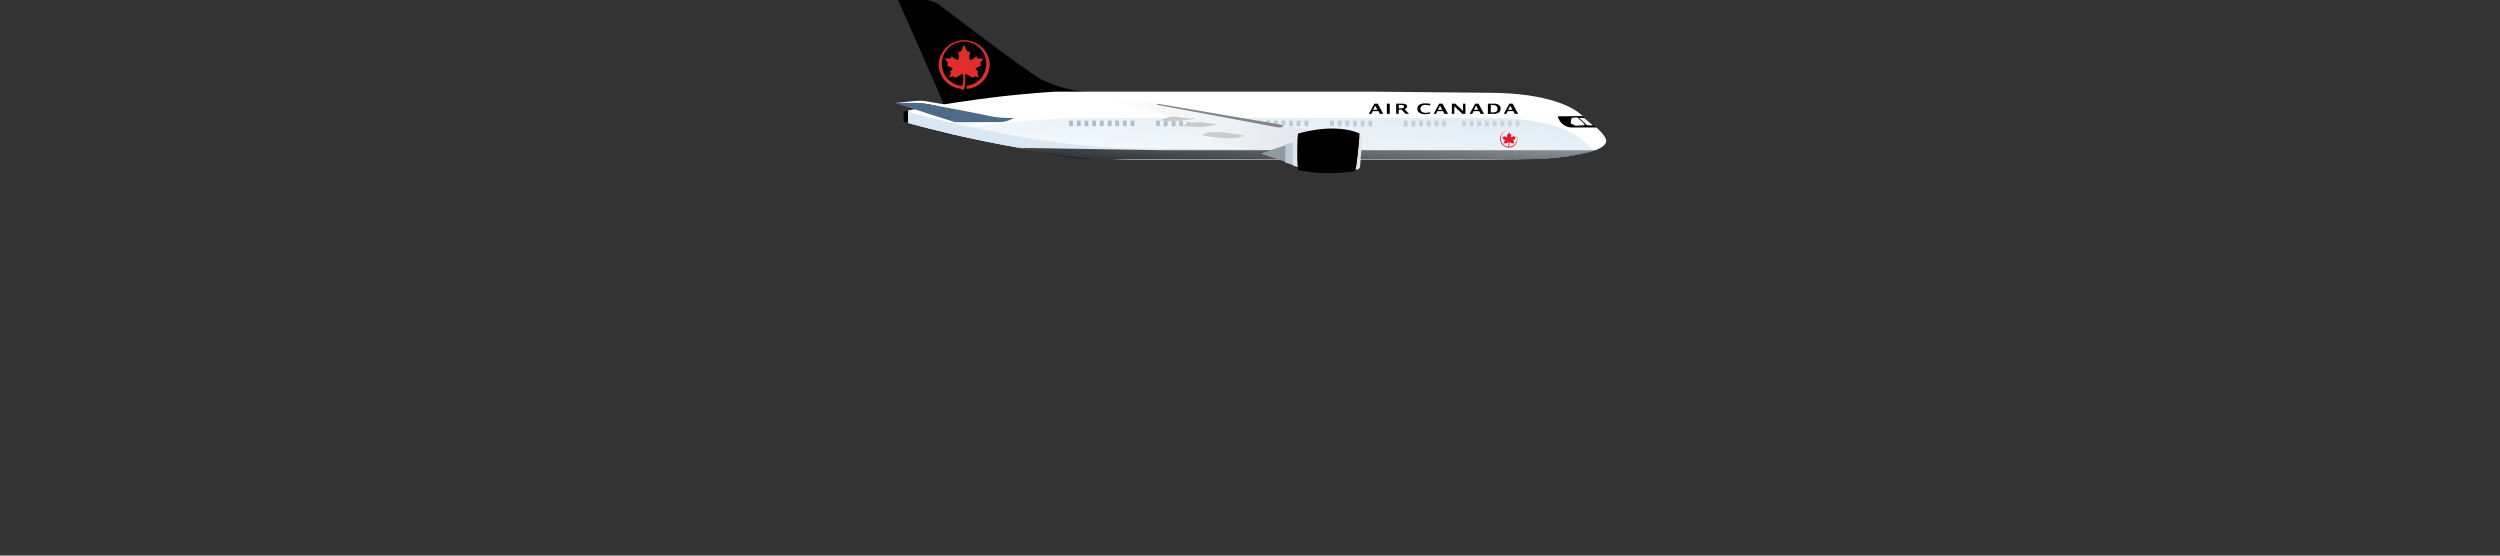<svg xmlns="http://www.w3.org/2000/svg" xmlns:xlink="http://www.w3.org/1999/xlink" viewBox="0 0 450 100"><rect x="0" y="0" width="450" height="100" fill="#333333" stroke="none"/><defs><style>.cls-1{fill:none;}.cls-2{isolation:isolate;}.cls-3{clip-path:url(#clip-path);}.cls-12,.cls-17,.cls-4{mix-blend-mode:multiply;}.cls-4{fill:url(#radial-gradient);}.cls-5{fill:url(#linear-gradient);}.cls-6{fill:url(#linear-gradient-2);}.cls-7{fill:url(#linear-gradient-3);}.cls-8{fill:url(#linear-gradient-4);}.cls-9{fill:#df2e2b;}.cls-10{fill:#fff;}.cls-11{fill:#d9e8f2;}.cls-12{fill:url(#linear-gradient-5);}.cls-13{fill:#d9d9d9;}.cls-14{fill:#86919c;}.cls-15{fill:#4f6a88;}.cls-16{fill:#010000;}.cls-17{fill:url(#linear-gradient-6);}.cls-18{fill:#eb1428;}.cls-19{fill:#020000;}.cls-20{fill:url(#linear-gradient-7);}.cls-21{fill:url(#linear-gradient-8);}.cls-22{fill:#838688;}.cls-23{fill:#cbcbc9;}.cls-24{fill:#8d9aa3;}.cls-25{fill:#bec9d3;}.cls-26{fill:#e2e7ed;}.cls-27{fill:url(#linear-gradient-9);}.cls-28{fill:url(#linear-gradient-10);}.cls-29{fill:#9fcc87;}.cls-30{fill:#482409;}</style><clipPath id="clip-path"><rect class="cls-1" y="68.81" width="450" height="101.79"/></clipPath><radialGradient id="radial-gradient" cx="225" cy="365.96" r="297.14" gradientUnits="userSpaceOnUse"><stop offset="0.55" stop-color="#dae8f2" stop-opacity="0"/><stop offset="1" stop-color="#dae8f2"/></radialGradient><linearGradient id="linear-gradient" x1="264.05" y1="117.53" x2="428.27" y2="117.53" gradientUnits="userSpaceOnUse"><stop offset="0" stop-color="#000000"/><stop offset="0.57" stop-color="#000000"/></linearGradient><linearGradient id="linear-gradient-2" x1="221.71" y1="95.82" x2="236.33" y2="95.82" xlink:href="#linear-gradient"/><linearGradient id="linear-gradient-3" x1="31.03" y1="130.99" x2="91.48" y2="130.99" xlink:href="#linear-gradient"/><linearGradient id="linear-gradient-4" x1="100.65" y1="93.21" x2="258.34" y2="93.21" xlink:href="#linear-gradient"/><linearGradient id="linear-gradient-5" x1="-2042.82" y1="610.5" x2="-2042.81" y2="610.55" gradientTransform="matrix(35.23, -224.58, -224.58, -35.23, 209251.23, -437240.13)" gradientUnits="userSpaceOnUse"><stop offset="0" stop-color="#dae8f2" stop-opacity="0"/><stop offset="1" stop-color="#dae8f2"/></linearGradient><linearGradient id="linear-gradient-6" x1="226.96" y1="40.58" x2="229.48" y2="12.17" gradientUnits="userSpaceOnUse"><stop offset="0.14" stop-color="#dae8f2" stop-opacity="0"/><stop offset="0.95" stop-color="#dae8f2"/></linearGradient><linearGradient id="linear-gradient-7" x1="179.23" y1="20.57" x2="215.47" y2="32.09" gradientTransform="translate(18.8 -5.04)" gradientUnits="userSpaceOnUse"><stop offset="0" stop-color="#fff"/><stop offset="0.67" stop-color="#edf0f4"/><stop offset="1" stop-color="#e2e7ed"/></linearGradient><linearGradient id="linear-gradient-8" x1="178.56" y1="22.66" x2="178.57" y2="22.67" xlink:href="#linear-gradient-7"/><linearGradient id="linear-gradient-9" x1="233.54" y1="27.16" x2="244.72" y2="27.16" xlink:href="#linear-gradient"/><linearGradient id="linear-gradient-10" x1="233.54" y1="27.29" x2="244.68" y2="27.29" xlink:href="#linear-gradient"/></defs><g class="cls-2"><g id="Layer_1" data-name="Layer 1"><path d="M169.87,18.79c2.54-.39,5.69-.85,9.17-1.29a126.31,126.31,0,0,1,16.06-.75V16.5a23.43,23.43,0,0,1-7.77-2.26C184.44,12.64,170,1.52,169.08.88A4.65,4.65,0,0,0,166.23,0h-4.59s8,18,8.23,18.79"/><path class="cls-9" d="M173.71,13.64c0-.29.15-.35.44-.19l1,.59c0-.16.16-.3.47-.24s.61.14.61.14-.18-.39-.25-.56,0-.47.13-.51l-.32-.22c-.27-.2-.21-.39.07-.5l.82-.36a.39.39,0,0,1-.12-.59c.18-.28.47-.66.47-.66h-.83a.37.37,0,0,1-.37-.42l-.84.58c-.29.2-.55,0-.52-.33.08-.54.14-1.13.14-1.13a.42.42,0,0,1-.63-.19c-.2-.45-.44-1-.44-1s-.24.52-.43,1a.43.43,0,0,1-.63.19s.06.59.13,1.13c0,.34-.22.53-.51.33l-.84-.58a.38.38,0,0,1-.37.42h-.83s.29.38.47.66a.4.4,0,0,1-.12.59l.81.36c.27.11.33.3.05.5l-.32.22c.14.05.27.2.14.51l-.25.56.6-.14c.31-.07.45.08.47.24l1.05-.59c.27-.16.43-.1.43.19v.72a2.3,2.3,0,0,1-.23,1.12,4,4,0,0,1-3.63-3.89A4,4,0,1,1,174,15.45V16a4.46,4.46,0,0,0,4.15-4.38,4.6,4.6,0,0,0-9.19,0,4.45,4.45,0,0,0,3.71,4.32,1.12,1.12,0,0,1,.77.36,4.86,4.86,0,0,0,.29-1.8v-.83Z"/><path d="M162.78,22h.72V20h-.72a.12.12,0,0,0-.12.13v1.71a.12.12,0,0,0,.12.13"/><path class="cls-10" d="M247.21,28.77H205.48c-18.95,0-42-6.63-42-6.63V19.88s6.69-1.27,15.55-2.38c3-.37,6.94-.75,10.89-1,6.85,0,7.8,0,15.55,0h41.73l20.74.2c11,0,15.26,2.84,16.14,3.52.48.37,1.4,1.1,2.32,1.91,1.42,1.18,2.71,2.41,2.71,3.22,0,2.32-8.64,3.1-12.23,3.25-4.2.18-13.61.16-13.61.16"/><path class="cls-11" d="M205.48,26.74l41.73.24v1.69l-41.73.1h0c-18.95,0-42-6.63-42-6.63v-2S186.53,26.74,205.48,26.74Z"/><path class="cls-12" d="M182.6,21.19,171.89,22l-1.23,2c1.9.44,4.07.92,6.54,1.43a44,44,0,0,0,5.4-4.23Z"/><path class="cls-13" d="M191,20.08h-2.05a.33.33,0,0,0-.33.33V24a.33.33,0,0,0,.33.33H191a.33.33,0,0,0,.33-.33V20.41a.33.33,0,0,0-.33-.33m0,0a.34.34,0,0,1,.34.34V24a.34.34,0,0,1-.34.34h-2.05a.34.34,0,0,1-.34-.34V20.41a.34.34,0,0,1,.34-.34H191"/><path class="cls-13" d="M250.78,20.08h-2.05a.33.33,0,0,0-.33.33V24a.33.33,0,0,0,.33.33h2.05a.33.33,0,0,0,.33-.33V20.41a.33.33,0,0,0-.33-.33m0,0a.34.34,0,0,1,.34.34V24a.34.34,0,0,1-.34.34h-2.05a.34.34,0,0,1-.34-.34V20.41a.34.34,0,0,1,.34-.34h2.05"/><path class="cls-13" d="M277.07,20.08H275a.33.33,0,0,0-.33.33V24a.33.33,0,0,0,.33.33h2.05a.33.33,0,0,0,.33-.33V20.41a.33.33,0,0,0-.33-.33m0,0a.35.35,0,0,1,.35.34V24a.35.35,0,0,1-.35.34H275a.34.34,0,0,1-.34-.34V20.41a.34.34,0,0,1,.34-.34h2.05"/><path class="cls-14" d="M193.05,22.71h-.52a.09.09,0,0,1-.09-.09v-.84a.09.09,0,0,1,.09-.09h.52a.09.09,0,0,1,.08.09v.84a.09.09,0,0,1-.08.09"/><path class="cls-14" d="M194.43,22.71h-.52a.09.09,0,0,1-.08-.09v-.84a.09.09,0,0,1,.08-.09h.52a.09.09,0,0,1,.09.09v.84a.09.09,0,0,1-.09.09"/><path class="cls-14" d="M195.81,22.71h-.51a.09.09,0,0,1-.09-.09v-.84a.09.09,0,0,1,.09-.09h.51a.09.09,0,0,1,.09.09v.84a.09.09,0,0,1-.09.09"/><path class="cls-14" d="M197.2,22.71h-.52a.09.09,0,0,1-.09-.09v-.84a.09.09,0,0,1,.09-.09h.52a.09.09,0,0,1,.08.09v.84a.09.09,0,0,1-.08.09"/><path class="cls-14" d="M198.58,22.71h-.52a.08.08,0,0,1-.08-.09v-.84a.08.08,0,0,1,.08-.09h.52a.08.08,0,0,1,.08.09v.84a.08.08,0,0,1-.08.09"/><path class="cls-14" d="M200,22.71h-.52a.09.09,0,0,1-.08-.09v-.84a.09.09,0,0,1,.08-.09H200a.09.09,0,0,1,.09.09v.84a.09.09,0,0,1-.09.09"/><path class="cls-14" d="M201.34,22.71h-.51a.09.09,0,0,1-.09-.09v-.84a.09.09,0,0,1,.09-.09h.51a.09.09,0,0,1,.09.09v.84a.09.09,0,0,1-.09.09"/><path class="cls-14" d="M202.73,22.71h-.52a.09.09,0,0,1-.09-.09v-.84a.09.09,0,0,1,.09-.09h.52a.09.09,0,0,1,.08.09v.84a.09.09,0,0,1-.08.09"/><path class="cls-14" d="M204.11,22.71h-.52a.08.08,0,0,1-.08-.09v-.84a.08.08,0,0,1,.08-.09h.52a.08.08,0,0,1,.08.09v.84a.08.08,0,0,1-.08.09"/><path class="cls-14" d="M208.7,22.71h-.52a.08.08,0,0,1-.08-.09v-.84a.08.08,0,0,1,.08-.09h.52a.08.08,0,0,1,.08.09v.84a.08.08,0,0,1-.08.09"/><path class="cls-14" d="M210.08,22.71h-.52a.09.09,0,0,1-.08-.09v-.84a.09.09,0,0,1,.08-.09h.52a.09.09,0,0,1,.09.09v.84a.09.09,0,0,1-.09.09"/><path class="cls-14" d="M211.46,22.71H211a.09.09,0,0,1-.09-.09v-.84a.09.09,0,0,1,.09-.09h.51a.09.09,0,0,1,.09.09v.84a.09.09,0,0,1-.09.09"/><path class="cls-14" d="M212.85,22.71h-.52a.09.09,0,0,1-.09-.09v-.84a.09.09,0,0,1,.09-.09h.52a.09.09,0,0,1,.08.09v.84a.09.09,0,0,1-.08.09"/><path class="cls-14" d="M214.23,22.71h-.52a.08.08,0,0,1-.08-.09v-.84a.08.08,0,0,1,.08-.09h.52a.08.08,0,0,1,.08.09v.84a.08.08,0,0,1-.08.09"/><path class="cls-14" d="M215.61,22.71h-.52a.09.09,0,0,1-.08-.09v-.84a.09.09,0,0,1,.08-.09h.52a.09.09,0,0,1,.09.09v.84a.09.09,0,0,1-.09.09"/><path class="cls-14" d="M217,22.71h-.51a.09.09,0,0,1-.09-.09v-.84a.09.09,0,0,1,.09-.09H217a.09.09,0,0,1,.09.09v.84a.09.09,0,0,1-.09.09"/><path class="cls-14" d="M218.38,22.71h-.52a.09.09,0,0,1-.09-.09v-.84a.09.09,0,0,1,.09-.09h.52a.09.09,0,0,1,.08.09v.84a.09.09,0,0,1-.08.09"/><path class="cls-14" d="M219.76,22.71h-.52a.09.09,0,0,1-.08-.09v-.84a.09.09,0,0,1,.08-.09h.52a.09.09,0,0,1,.09.09v.84a.09.09,0,0,1-.09.09"/><path class="cls-14" d="M224.35,22.71h-.52a.08.08,0,0,1-.08-.09v-.84a.08.08,0,0,1,.08-.09h.52a.08.08,0,0,1,.08.09v.84a.08.08,0,0,1-.08.09"/><path class="cls-14" d="M225.73,22.71h-.52a.09.09,0,0,1-.08-.09v-.84a.09.09,0,0,1,.08-.09h.52a.09.09,0,0,1,.09.09v.84a.09.09,0,0,1-.09.09"/><path class="cls-14" d="M227.11,22.71h-.51a.09.09,0,0,1-.09-.09v-.84a.09.09,0,0,1,.09-.09h.51a.09.09,0,0,1,.09.09v.84a.09.09,0,0,1-.09.09"/><path class="cls-14" d="M228.5,22.71H228a.09.09,0,0,1-.09-.09v-.84a.09.09,0,0,1,.09-.09h.52a.09.09,0,0,1,.08.09v.84a.09.09,0,0,1-.08.09"/><path class="cls-14" d="M229.88,22.71h-.52a.09.09,0,0,1-.08-.09v-.84a.09.09,0,0,1,.08-.09h.52a.09.09,0,0,1,.09.09v.84a.09.09,0,0,1-.09.09"/><path class="cls-14" d="M231.26,22.71h-.51a.09.09,0,0,1-.09-.09v-.84a.09.09,0,0,1,.09-.09h.51a.09.09,0,0,1,.09.09v.84a.09.09,0,0,1-.09.09"/><path class="cls-14" d="M232.65,22.71h-.52a.09.09,0,0,1-.09-.09v-.84a.09.09,0,0,1,.09-.09h.52a.09.09,0,0,1,.08.09v.84a.09.09,0,0,1-.08.09"/><path class="cls-14" d="M234,22.71h-.52a.08.08,0,0,1-.08-.09v-.84a.08.08,0,0,1,.08-.09H234a.08.08,0,0,1,.08.09v.84a.08.08,0,0,1-.08.09"/><path class="cls-14" d="M235.41,22.71h-.52a.09.09,0,0,1-.08-.09v-.84a.09.09,0,0,1,.08-.09h.52a.09.09,0,0,1,.09.09v.84a.09.09,0,0,1-.09.09"/><path class="cls-14" d="M263.76,22.71h-.52a.09.09,0,0,1-.09-.09v-.84a.09.09,0,0,1,.09-.09h.52a.09.09,0,0,1,.08.09v.84a.09.09,0,0,1-.08.09"/><path class="cls-14" d="M265.14,22.71h-.52a.08.08,0,0,1-.08-.09v-.84a.08.08,0,0,1,.08-.09h.52a.08.08,0,0,1,.08.09v.84a.08.08,0,0,1-.08.09"/><path class="cls-14" d="M266.52,22.71H266a.09.09,0,0,1-.08-.09v-.84a.09.09,0,0,1,.08-.09h.52a.09.09,0,0,1,.09.09v.84a.09.09,0,0,1-.09.09"/><path class="cls-14" d="M267.9,22.71h-.51a.09.09,0,0,1-.09-.09v-.84a.09.09,0,0,1,.09-.09h.51a.09.09,0,0,1,.09.09v.84a.09.09,0,0,1-.09.09"/><path class="cls-14" d="M269.29,22.71h-.52a.09.09,0,0,1-.09-.09v-.84a.09.09,0,0,1,.09-.09h.52a.09.09,0,0,1,.08.09v.84a.09.09,0,0,1-.08.09"/><path class="cls-14" d="M270.67,22.71h-.52a.09.09,0,0,1-.08-.09v-.84a.09.09,0,0,1,.08-.09h.52a.09.09,0,0,1,.09.09v.84a.09.09,0,0,1-.09.09"/><path class="cls-14" d="M272.05,22.71h-.51a.09.09,0,0,1-.09-.09v-.84a.09.09,0,0,1,.09-.09h.51a.09.09,0,0,1,.09.09v.84a.09.09,0,0,1-.09.09"/><path class="cls-14" d="M273.44,22.71h-.52a.09.09,0,0,1-.09-.09v-.84a.09.09,0,0,1,.09-.09h.52a.09.09,0,0,1,.08.09v.84a.09.09,0,0,1-.08.09"/><path class="cls-14" d="M240,22.71h-.52a.09.09,0,0,1-.08-.09v-.84a.09.09,0,0,1,.08-.09H240a.09.09,0,0,1,.09.09v.84a.09.09,0,0,1-.09.09"/><path class="cls-14" d="M241.38,22.71h-.51a.09.09,0,0,1-.09-.09v-.84a.09.09,0,0,1,.09-.09h.51a.09.09,0,0,1,.09.09v.84a.09.09,0,0,1-.09.09"/><path class="cls-14" d="M242.77,22.71h-.52a.09.09,0,0,1-.09-.09v-.84a.09.09,0,0,1,.09-.09h.52a.09.09,0,0,1,.08.09v.84a.09.09,0,0,1-.08.09"/><path class="cls-14" d="M244.15,22.71h-.52a.08.08,0,0,1-.08-.09v-.84a.08.08,0,0,1,.08-.09h.52a.08.08,0,0,1,.08.09v.84a.08.08,0,0,1-.08.09"/><path class="cls-14" d="M245.53,22.71H245a.09.09,0,0,1-.08-.09v-.84a.09.09,0,0,1,.08-.09h.52a.09.09,0,0,1,.09.09v.84a.09.09,0,0,1-.09.09"/><path class="cls-14" d="M246.91,22.71h-.51a.09.09,0,0,1-.09-.09v-.84a.09.09,0,0,1,.09-.09h.51a.09.09,0,0,1,.09.09v.84a.09.09,0,0,1-.09.09"/><path class="cls-14" d="M253.29,22.71h-.52a.08.08,0,0,1-.08-.09v-.84a.08.08,0,0,1,.08-.09h.52a.08.08,0,0,1,.08.09v.84a.08.08,0,0,1-.08.09"/><path class="cls-14" d="M254.67,22.71h-.52a.09.09,0,0,1-.08-.09v-.84a.09.09,0,0,1,.08-.09h.52a.09.09,0,0,1,.09.09v.84a.09.09,0,0,1-.09.09"/><path class="cls-14" d="M256.05,22.71h-.51a.09.09,0,0,1-.09-.09v-.84a.09.09,0,0,1,.09-.09h.51a.09.09,0,0,1,.09.09v.84a.09.09,0,0,1-.09.09"/><path class="cls-14" d="M257.44,22.71h-.52a.09.09,0,0,1-.09-.09v-.84a.09.09,0,0,1,.09-.09h.52a.09.09,0,0,1,.08.09v.84a.09.09,0,0,1-.08.09"/><path class="cls-14" d="M258.82,22.71h-.52a.08.08,0,0,1-.08-.09v-.84a.08.08,0,0,1,.08-.09h.52a.08.08,0,0,1,.08.09v.84a.08.08,0,0,1-.08.09"/><path class="cls-14" d="M260.2,22.71h-.52a.09.09,0,0,1-.08-.09v-.84a.09.09,0,0,1,.08-.09h.52a.09.09,0,0,1,.09.09v.84a.09.09,0,0,1-.09.09"/><path class="cls-10" d="M166.78,18.7c.34.06,9.25,1.71,11.39,2.19a16.61,16.61,0,0,0,4.43.3s-1.78-.51-2.41-.6-10-1.75-13-2.29a8,8,0,0,0-1.81-.16c-.78,0-4.29.42-4.29.42l4.07,0a10.07,10.07,0,0,1,1.65.18"/><path class="cls-15" d="M182.6,21.19a16.61,16.61,0,0,1-4.43-.3c-2.14-.48-11-2.13-11.39-2.19a10.07,10.07,0,0,0-1.65-.18l-4.07,0s4.44,1.42,6.73,2.17c1.51.49,4.1,1.29,4.1,1.29h7.79a5,5,0,0,0,2.92-.83"/><path class="cls-16" d="M183.55,26.62c4.84.94,9.85,2.07,13.79,2.07h65.94s3.79,0,7.63,0c2,0,4,0,5.52-.11h.46c.61,0,1.36-.07,2.2-.14,1.37-.1,3-.27,4.44-.52a21.58,21.58,0,0,0,3.66-.89H208.5l-25.27-.42h.2l.12,0"/><path class="cls-17" d="M284.24,24.74c-.88-.67-5.13-3.52-16.15-3.52H194.57c-5.47,0-14.14,1-17.32,1.35-2.39.27-5.32.74-7.7,1.15,7.65,1.7,21.75,4.76,27.94,5h65.94s9.41,0,13.61-.16a41.94,41.94,0,0,0,10-1.47l-.5-.42C285.64,25.85,284.72,25.12,284.24,24.74Z"/><path d="M280.4,20.94a2.65,2.65,0,0,0,2.77,2h4.22l-1-.86c-.53-.44-1.45-1.17-1.47-1.19Z"/><path class="cls-10" d="M283.76,21.14h0l-.76.06c-.08,0-.1.07-.13.15a5.74,5.74,0,0,0-.13.65.28.28,0,0,0,.13.28l.58.28a.6.6,0,0,0,.29.07l1.39-.09c.2,0,.07-.21,0-.3l-1.08-1a.3.3,0,0,0-.22-.08h0"/><path class="cls-10" d="M284.3,21.26c.08.09,1.07,1,1.17,1.1s.14.17.32.18l.88.05c.14,0,.17,0,.11,0s-1.49-1.27-1.58-1.3a7.07,7.07,0,0,0-.72-.09h-.05c-.09,0-.19,0-.13.08"/><path class="cls-18" d="M270,25a1.6,1.6,0,0,0,1.32,1.53.41.41,0,0,1,.28.12,1.66,1.66,0,0,0,.09-.63v-.3c0-.1.06-.12.16-.07l.37.21c0-.06.06-.11.16-.08l.22.05-.09-.2c0-.11,0-.17.05-.18l-.12-.08c-.1-.07-.07-.14,0-.18l.29-.13a.14.14,0,0,1,0-.21l.17-.23h-.3a.14.14,0,0,1-.13-.15s-.17.13-.3.21-.2,0-.18-.12.05-.4.05-.4a.16.16,0,0,1-.23-.06l-.15-.34s-.09.18-.16.34a.15.15,0,0,1-.22.06l0,.4c0,.12-.08.19-.18.12l-.3-.21c0,.06,0,.15-.13.15h-.29s.1.13.16.23a.14.14,0,0,1,0,.21l.29.13c.1,0,.12.11,0,.18l-.11.08c.05,0,.09.07,0,.18s-.09.2-.09.2l.22-.05c.11,0,.16,0,.17.08l.37-.21c.1-.05.15,0,.15.07V26a.92.92,0,0,1-.08.4,1.46,1.46,0,1,1,.29,0v.19A1.56,1.56,0,1,0,270,25"/><path class="cls-19" d="M251.8,19.5H252c.6,0,.73-.08.73-.33s-.27-.27-.66-.27h-.3Zm-.49,1V18.66h1.09c.59,0,.85.2.87.46a.42.42,0,0,1-.13.32.78.78,0,0,1-.33.2l.83.85H253l-.73-.75h-.5v.75Z"/><path class="cls-19" d="M247.16,19.76h.78l-.39-.73Zm-.77.74,1-1.84h.6l1,1.84h-.61l-.26-.5h-1l-.26.5Z"/><rect class="cls-19" x="249.63" y="18.66" width="0.53" height="1.83"/><path class="cls-19" d="M257.4,20.43a3.07,3.07,0,0,1-.92.12,1.72,1.72,0,0,1-1-.26.88.88,0,0,1,0-1.43,1.94,1.94,0,0,1,1.08-.25,5.22,5.22,0,0,1,.88.07V19a3.9,3.9,0,0,0-.87-.12,1,1,0,0,0-.66.19.63.63,0,0,0-.23.52.62.62,0,0,0,.25.53,1.13,1.13,0,0,0,.69.18,2.27,2.27,0,0,0,.82-.13Z"/><path class="cls-19" d="M258.82,19.76h.78l-.39-.73Zm-.77.74,1-1.84h.6l1,1.84H260l-.26-.5h-1l-.26.5Z"/><path class="cls-19" d="M265.31,19.76h.77L265.7,19Zm-.78.74,1-1.84h.6l1,1.84h-.61l-.26-.5h-1l-.27.5Z"/><path class="cls-19" d="M271.46,19.76h.78l-.39-.73Zm-.78.74,1-1.84h.59l1,1.84h-.61l-.26-.5h-1l-.27.5Z"/><polygon class="cls-19" points="261.34 20.5 261.34 18.66 261.95 18.66 263.35 19.97 263.35 18.66 263.78 18.66 263.78 20.5 263.23 20.5 261.77 19.13 261.77 20.5 261.34 20.5"/><path class="cls-19" d="M268.34,20.23h.39a.92.92,0,0,0,.62-.16.63.63,0,0,0,.2-.51.59.59,0,0,0-.16-.43.55.55,0,0,0-.27-.17,1.72,1.72,0,0,0-.46-.05h-.32Zm-.52.26V18.66h1.09a1.52,1.52,0,0,1,.89.23.75.75,0,0,1,.31.65.84.84,0,0,1-.33.71,1.49,1.49,0,0,1-.93.24Z"/><path class="cls-20" d="M197.39,17.63h0m.07,0h0c-.12,0-.05,0,0,0h.09l-.06,0h.11c.25.06.66.18.88.21a18.52,18.52,0,0,1,2.94.52c2.45.68,6,1.66,8.94,2.51s5.48,1.6,5.8,1.77c.87.47,1.19.79,1.27,1l.17.48c0,.13.09.28.15.43l.55,1.59a17,17,0,0,1,2-.05,9.72,9.72,0,0,1,1.71.17,39.12,39.12,0,0,0,4,.58c.87.08,1.78.13,2.69.13,2.56,0,6.79-3.73,6.79-3.73l-.46-.07-.27-.05-.19,0-9.16-1.55-5.22-.88-3.73-.63c-.12,0-1.2-.18-1.33-.2l-7.81-1.32-.83-.13-1-.15c-1.14-.17-3.73-.33-5.08-.55a10,10,0,0,0-1.68-.11c-.63,0-1.17,0-1.3,0"/><path class="cls-21" d="M197.36,17.63h0"/><path class="cls-22" d="M208.26,18.66c.35.08-.13.19-.13.19l22,4.1s.76,0,.77-.12,0-.35-.6-.44c-21.51-3.66-22-3.73-22-3.73h0"/><path class="cls-23" d="M215.45,22c-.46,0-.89.06-.89.06l-1.68.45-.16,0-.13,0-.09,0a.49.49,0,0,1,0,.11l1.47.12,1.1.09.47,0a9.21,9.21,0,0,0,1.15,0l.53-.05a9.09,9.09,0,0,0,1.79-.39h0l.13,0a10.4,10.4,0,0,0-1.31-.18l-1.31-.15L216.2,22a4.27,4.27,0,0,0-.54,0h-.21"/><path class="cls-23" d="M215.47,21.28h0m0,0h0m-5.23-.12-.46.15-.7.24-.14.05a.36.36,0,0,1,0,.09s.48,0,1.12.06a15.56,15.56,0,0,0,1.8,0l.4,0c.33-.05.9-.13,1.46-.19.73-.1,1.45-.18,1.65-.2h.05c-.1,0-.5,0-1-.05l-1.56-.12L211.65,21l-.94,0-.46.16"/><path class="cls-23" d="M219.53,23.82l-1.62,0h-.42l-1.11.47v.08s0,0,0,0h.06l1.89.29.88.12,1.14.09,1.55,0,.33,0a15.09,15.09,0,0,0,1.79-.43l-.33-.07-.33-.06-.33-.06-.33-.06-1.6-.24-1.39-.2h-.21"/><polygon class="cls-24" points="232.12 29.38 227.12 27.71 227.12 27.58 232.12 25.9 232.12 29.38"/><polygon class="cls-25" points="231.34 26.01 231.34 29.25 232.76 29.72 232.77 25.56 231.34 26.01"/><polygon class="cls-26" points="232.71 24.53 232.7 29.77 234.19 30.27 233.87 24.2 232.71 24.53"/><path d="M232.87,30.35h0"/><polygon points="232.87 30.36 232.87 30.36 232.87 30.36 232.87 30.36"/><path class="cls-26" d="M243.49,30.62a6,6,0,0,0,.85-.13.61.61,0,0,0,.48-.52l.38-5.27s0-.28-.66-.55a5.28,5.28,0,0,0-.74-.2Z"/><path class="cls-27" d="M244.72,24.05s-3.7-2.05-11.09,0c0,0-.19,3,0,6.56a29.92,29.92,0,0,0,10.35.19S244.39,28.29,244.72,24.05Z"/><path class="cls-28" d="M244.68,24.64H233.6c0,.95-.1,3,0,5.3H244.1C244.24,28.94,244.47,27.11,244.68,24.64Z"/></g></g></svg>